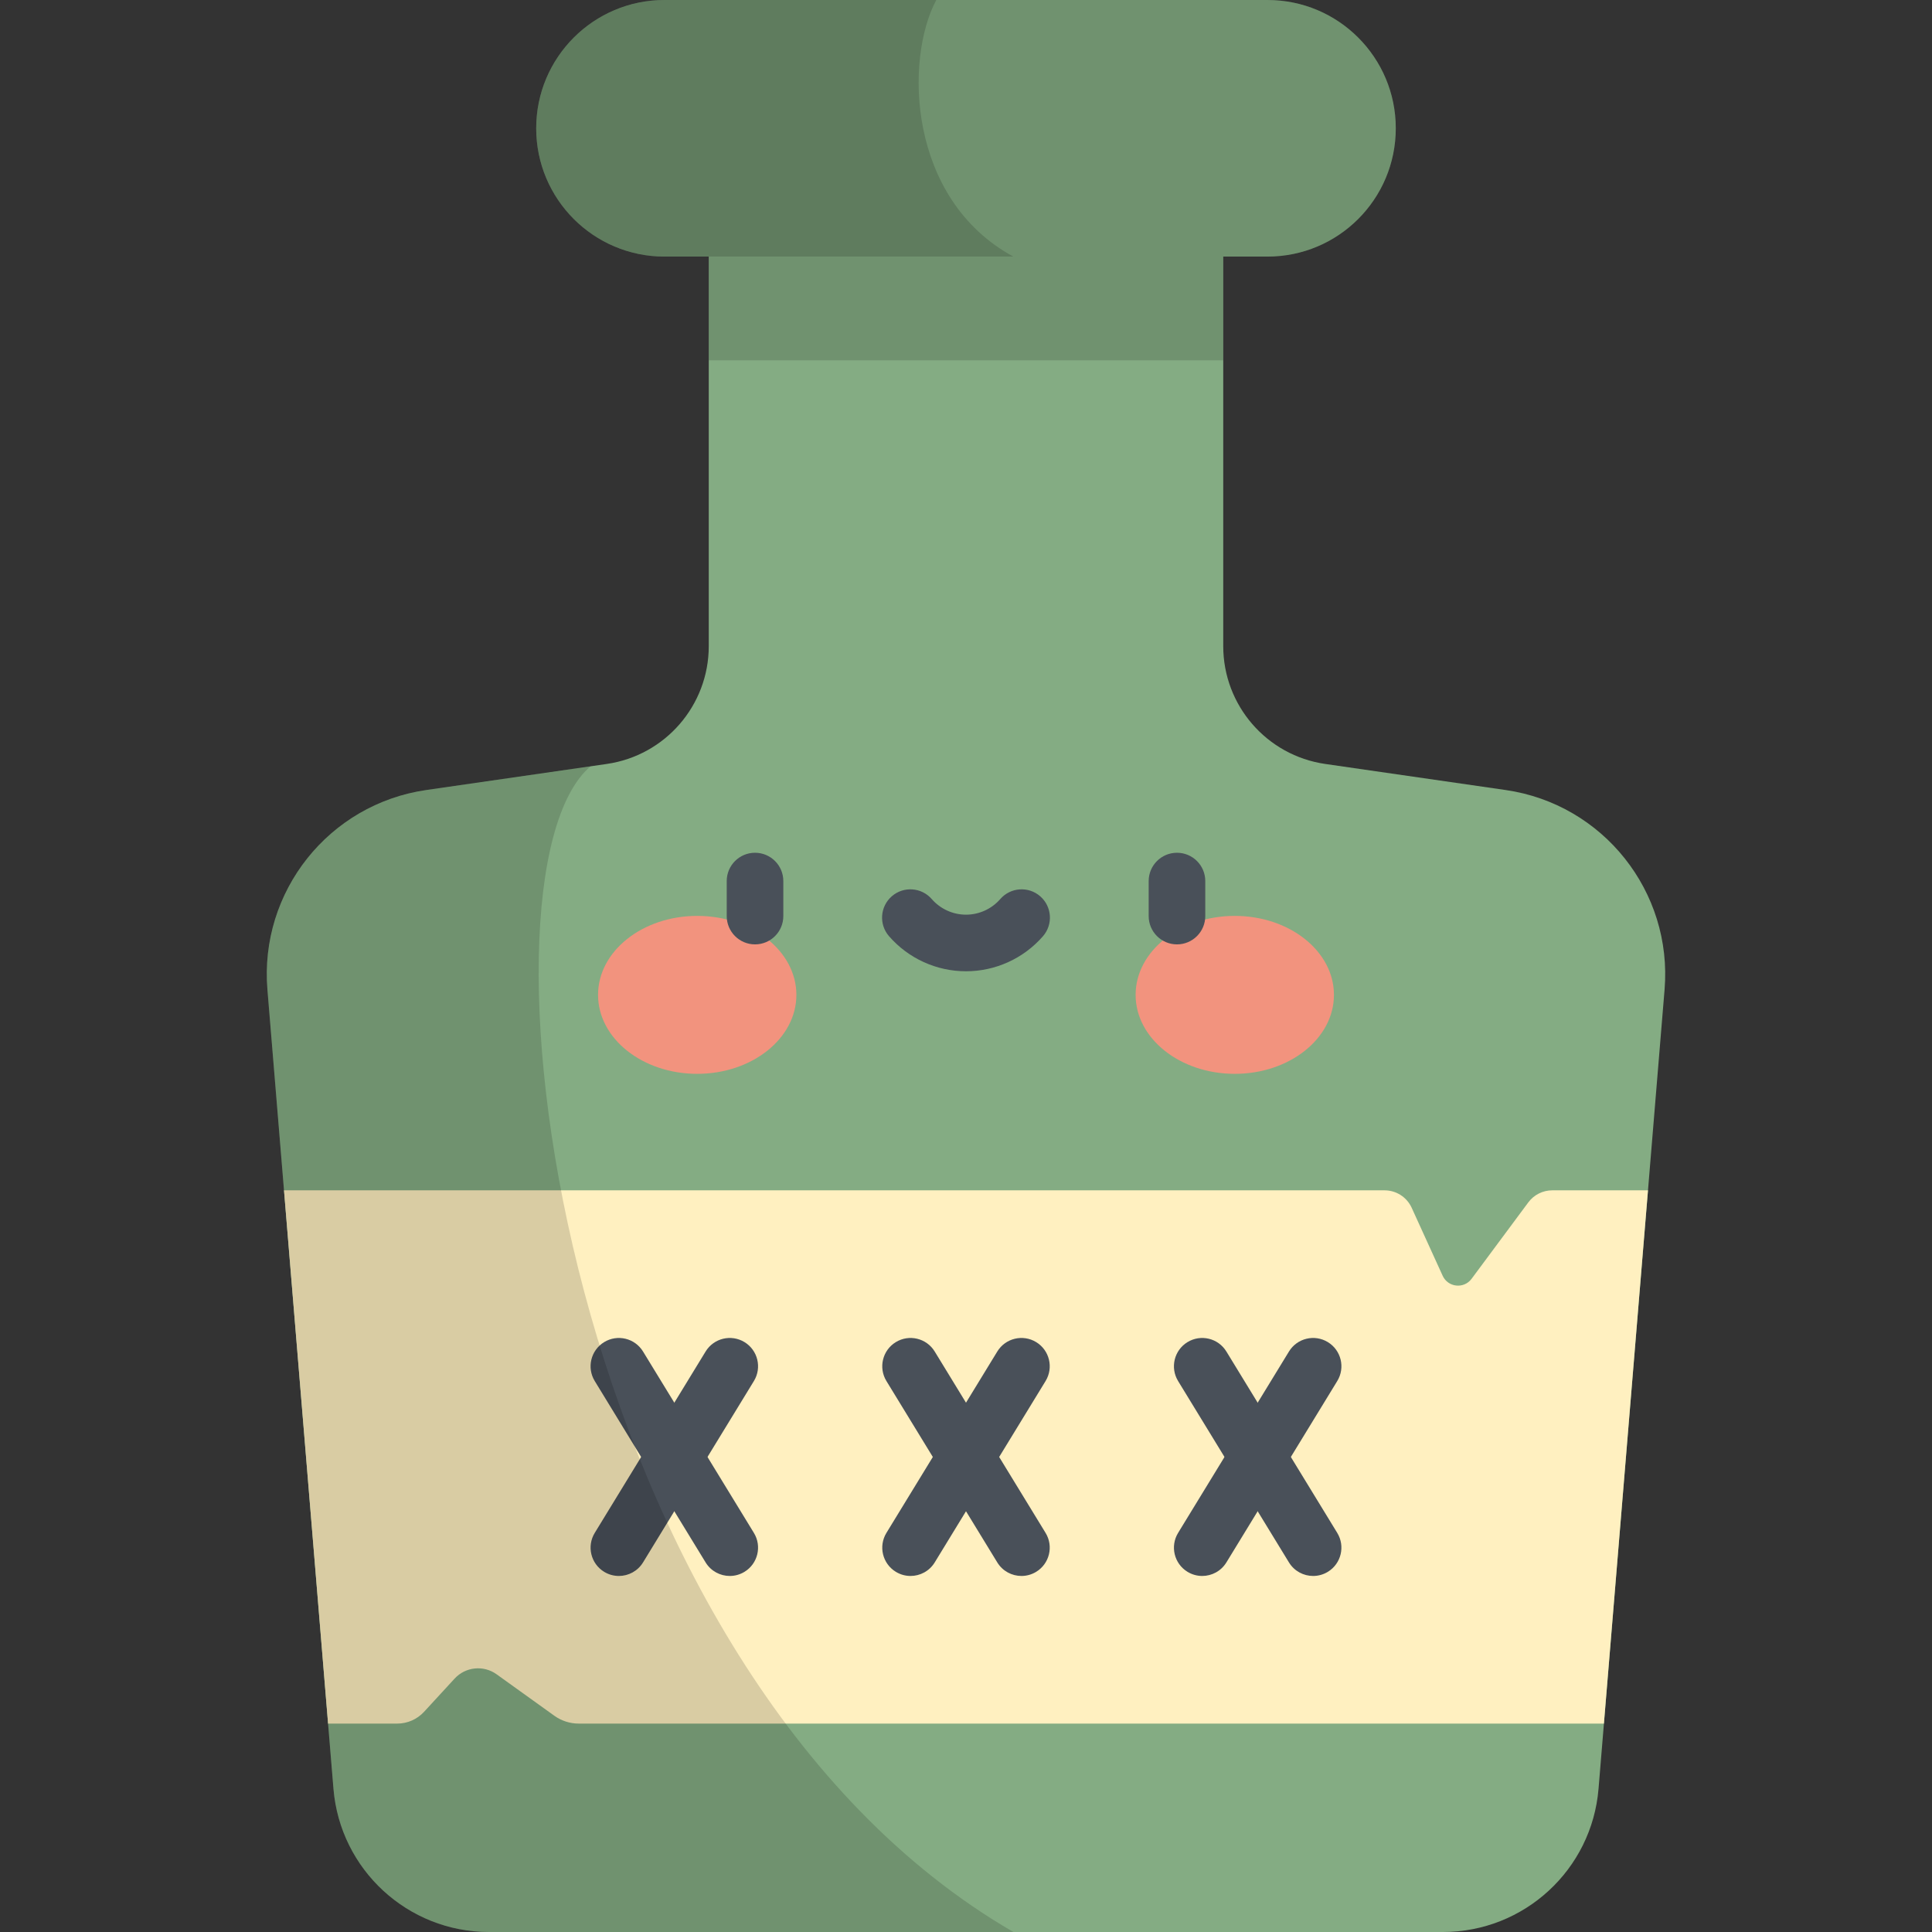 <?xml version="1.0" encoding="iso-8859-1"?>
<!-- Generator: Adobe Illustrator 19.0.0, SVG Export Plug-In . SVG Version: 6.00 Build 0)  -->
<svg version="1.1" id="Capa_1" xmlns="http://www.w3.org/2000/svg" xmlns:xlink="http://www.w3.org/1999/xlink" x="0px" y="0px"
	 viewBox="0 0 512 512" style="enable-background:new 0 0 512 512;" xml:space="preserve">
<rect x="0" y="0" width="512" height="512" fill="#333333" stroke="none"/>
<path style="fill:#84AC83;" d="M324.172,171.232V67.998H187.828v103.234c0,15.682-11.518,28.983-27.038,31.225l-47.798,6.905
	c-25.815,3.729-44.269,26.905-42.121,52.9l17.5,211.777C90.145,495.492,108.073,512,129.6,512h252.801
	c21.526,0,39.455-16.508,41.228-37.961l17.5-211.777c2.148-25.994-16.306-49.171-42.121-52.9l-47.797-6.905
	C335.689,200.215,324.172,186.914,324.172,171.232z"/>
<rect x="187.829" y="67.998" style="opacity:0.15;enable-background:new    ;" width="136.34" height="27.492"/>
<path style="fill:#84AC83;" d="M335.898,0H176.1c-18.777,0-33.999,15.222-33.999,33.999l0,0c0,18.777,15.222,33.999,33.999,33.999
	h159.797c18.777,0,33.999-15.222,33.999-33.999l0,0C369.897,15.222,354.676,0,335.898,0z"/>
<path style="opacity:0.15;enable-background:new    ;" d="M335.898,0H176.1c-18.777,0-33.999,15.222-33.999,33.999l0,0
	c0,18.777,15.222,33.999,33.999,33.999h159.797c18.777,0,33.999-15.222,33.999-33.999l0,0C369.897,15.222,354.676,0,335.898,0z"/>
<path style="fill:#FFF0C0;" d="M411.357,315.451c-2.497,0-4.847,1.182-6.335,3.187l-15.038,20.26
	c-2.031,2.736-6.252,2.289-7.665-0.812l-8.211-18.017c-1.282-2.813-4.088-4.618-7.179-4.618H75.267L86.945,456.77h18.319
	c2.704,0,5.284-1.132,7.114-3.122l8.097-8.801c2.889-3.14,7.667-3.63,11.133-1.142l15.296,10.982
	c1.886,1.354,4.149,2.082,6.471,2.082h271.679l11.678-141.319h-25.375V315.451z"/>
<g>
	<path style="fill:#495059;" d="M241.302,417.647c-1.334,0-2.684-0.356-3.904-1.102c-3.534-2.16-4.648-6.776-2.488-10.31
		l29.381-48.07c2.161-3.534,6.777-4.647,10.311-2.488c3.534,2.16,4.648,6.776,2.488,10.31l-29.381,48.07
		C246.294,416.37,243.828,417.647,241.302,417.647z"/>
	<path style="fill:#495059;" d="M270.697,417.647c-2.526,0-4.992-1.276-6.406-3.589l-29.381-48.07
		c-2.16-3.534-1.046-8.15,2.488-10.31c3.533-2.16,8.15-1.047,10.311,2.488l29.381,48.07c2.16,3.534,1.046,8.15-2.488,10.31
		C273.381,417.291,272.03,417.647,270.697,417.647z"/>
	<path style="fill:#495059;" d="M164.005,417.647c-1.334,0-2.684-0.356-3.904-1.102c-3.534-2.16-4.648-6.776-2.488-10.31
		l29.381-48.07c2.161-3.534,6.778-4.647,10.311-2.488c3.534,2.16,4.648,6.776,2.488,10.31l-29.381,48.07
		C168.997,416.37,166.531,417.647,164.005,417.647z"/>
	<path style="fill:#495059;" d="M193.399,417.647c-2.526,0-4.992-1.276-6.406-3.589l-29.381-48.07
		c-2.16-3.534-1.046-8.15,2.488-10.31c3.534-2.16,8.15-1.047,10.311,2.488l29.381,48.07c2.16,3.534,1.046,8.15-2.488,10.31
		C196.083,417.291,194.732,417.647,193.399,417.647z"/>
	<path style="fill:#495059;" d="M347.993,417.647c-2.526,0-4.992-1.276-6.406-3.589l-29.381-48.07
		c-2.16-3.534-1.046-8.15,2.488-10.31s8.15-1.047,10.311,2.488l29.381,48.07c2.16,3.534,1.046,8.15-2.488,10.31
		C350.678,417.291,349.327,417.647,347.993,417.647z"/>
	<path style="fill:#495059;" d="M318.6,417.647c-1.334,0-2.684-0.356-3.904-1.102c-3.534-2.16-4.648-6.776-2.488-10.31l29.381-48.07
		c2.16-3.534,6.778-4.647,10.311-2.488c3.534,2.16,4.648,6.776,2.488,10.31l-29.381,48.07
		C323.592,416.37,321.126,417.647,318.6,417.647z"/>
</g>
<g>
	<ellipse style="fill:#F2937E;" cx="184.77" cy="263.65" rx="26.28" ry="20.929"/>
	<ellipse style="fill:#F2937E;" cx="327.23" cy="263.65" rx="26.28" ry="20.929"/>
</g>
<g>
	<path style="fill:#495059;" d="M200.089,250.27c-4.143,0-7.5-3.358-7.5-7.5v-9.281c0-4.142,3.357-7.5,7.5-7.5s7.5,3.358,7.5,7.5
		v9.281C207.589,246.912,204.23,250.27,200.089,250.27z"/>
	<path style="fill:#495059;" d="M311.911,250.27c-4.143,0-7.5-3.358-7.5-7.5v-9.281c0-4.142,3.357-7.5,7.5-7.5s7.5,3.358,7.5,7.5
		v9.281C319.411,246.912,316.053,250.27,311.911,250.27z"/>
	<path style="fill:#495059;" d="M255.999,257.397c-7.817,0-15.251-3.385-20.395-9.288c-2.722-3.123-2.395-7.86,0.727-10.582
		c3.122-2.721,7.859-2.397,10.582,0.727c2.294,2.633,5.605,4.143,9.086,4.143c3.481,0,6.792-1.51,9.086-4.143
		c2.721-3.124,7.457-3.448,10.582-0.727c3.122,2.721,3.448,7.459,0.727,10.582C271.251,254.011,263.816,257.397,255.999,257.397z"/>
</g>
<path style="opacity:0.15;enable-background:new    ;" d="M156.514,203.075l-43.522,6.287c-25.815,3.729-44.269,26.906-42.121,52.9
	l17.5,211.777C90.145,495.492,108.073,512,129.6,512h138.963C148.73,442.583,122.432,231.91,156.514,203.075z"/>
<path style="opacity:0.15;enable-background:new    ;" d="M176.1,0c-18.777,0-33.999,15.222-33.999,33.999l0,0
	c0,18.777,15.222,33.999,33.999,33.999h92.445C240.499,52.756,239.729,15.654,248.13,0H176.1z"/>
<g>
</g>
<g>
</g>
<g>
</g>
<g>
</g>
<g>
</g>
<g>
</g>
<g>
</g>
<g>
</g>
<g>
</g>
<g>
</g>
<g>
</g>
<g>
</g>
<g>
</g>
<g>
</g>
<g>
</g>
</svg>

